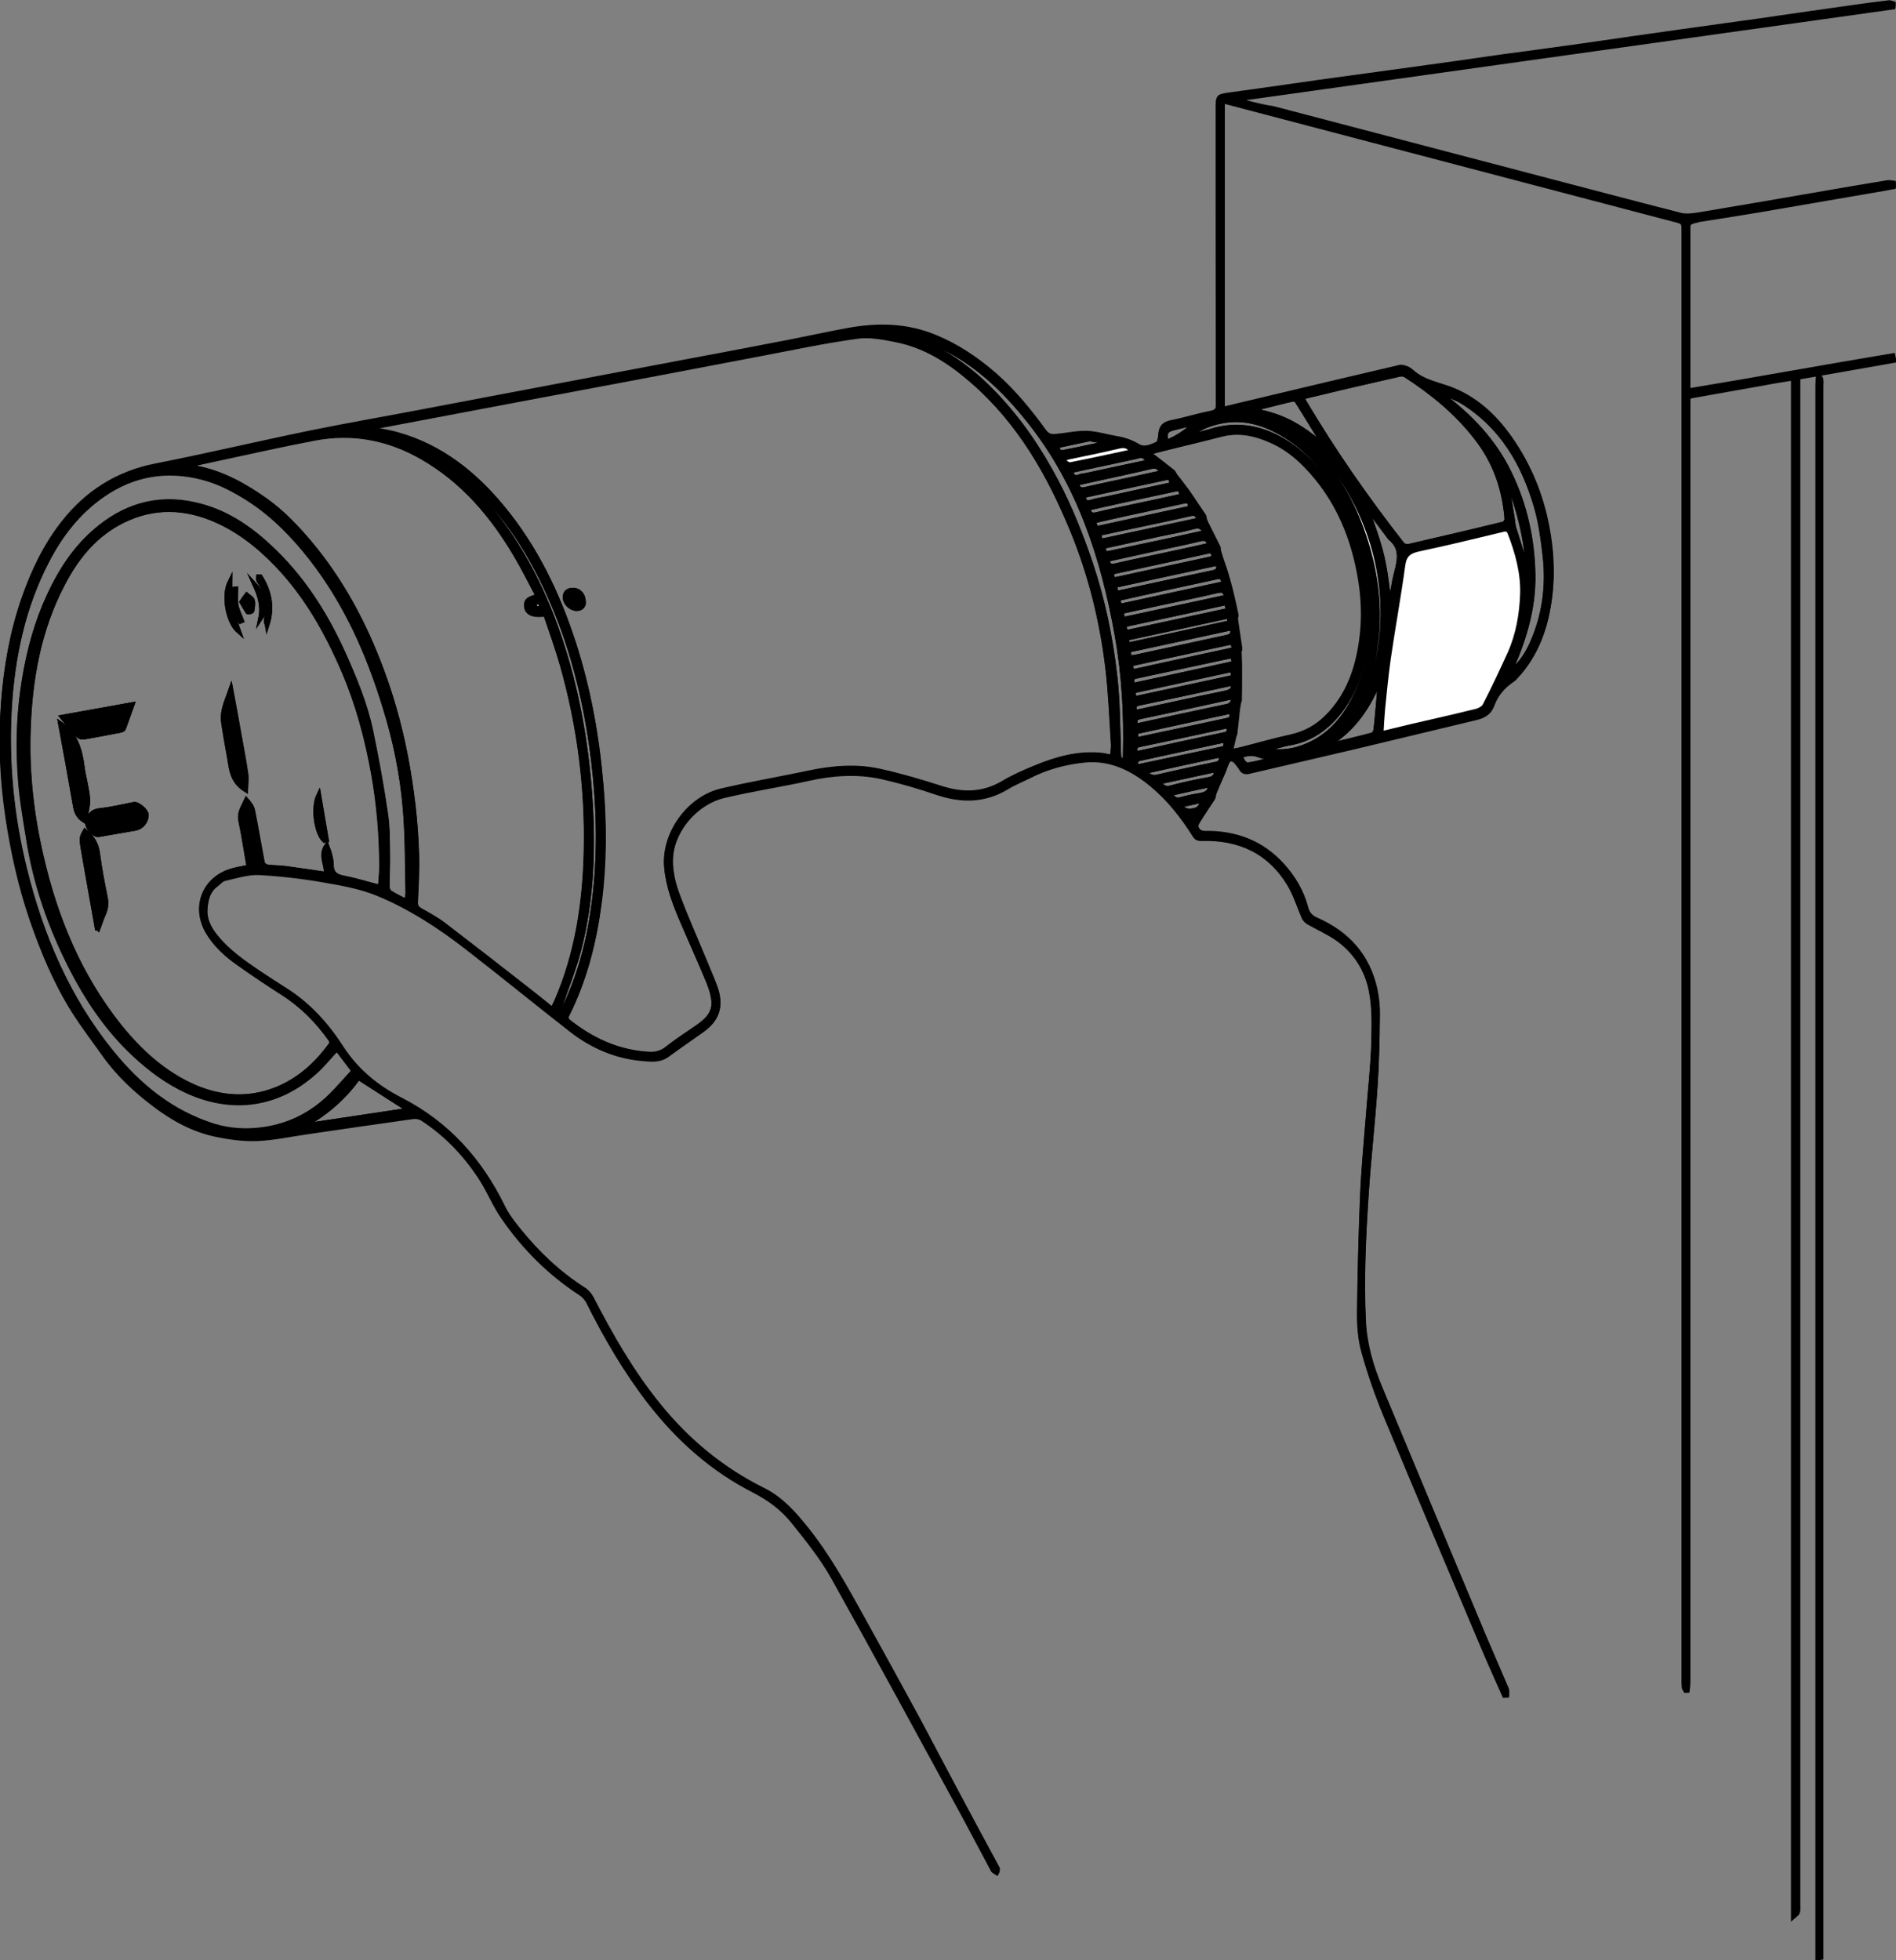 <?xml version="1.0" encoding="utf-8"?>
<!-- Generator: Adobe Illustrator 27.0.0, SVG Export Plug-In . SVG Version: 6.00 Build 0)  -->
<svg version="1.1" id="Laag_1" xmlns="http://www.w3.org/2000/svg" xmlns:xlink="http://www.w3.org/1999/xlink" x="0px" y="0px"
	 viewBox="0 0 802 829" style="enable-background:new 0 0 802 829;" xml:space="preserve">
<rect x="0" y="0" width="802" height="829" fill="#808080" stroke="none"/>
<style type="text/css">
	.st0{fill:none;stroke:#000000;stroke-width:2;stroke-miterlimit:10;}
	.st1{stroke:#000000;stroke-width:2;stroke-miterlimit:10;}
	.st2{fill:#FFFFFF;stroke:#000000;stroke-width:2;stroke-miterlimit:10;}
</style>
<path class="st0" d="M521.7,42c0-0.2,0-0.4,0.1-0.5c93-13,186-26.1,279-39.1c0-0.3,0.1-0.6,0.1-0.8c-0.6-0.2-1.2-0.5-1.8-0.5
	c-4.4,0.5-8.7,1.1-13.1,1.7c-13.7,1.9-27.4,3.9-41.2,5.9c-11.3,1.6-22.5,3.1-33.8,4.7c-13.7,1.9-27.4,3.9-41.2,5.9
	c-11.3,1.6-22.5,3.1-33.8,4.6c-12.5,1.8-25,3.6-37.5,5.3c-13.6,1.9-27.3,3.7-40.9,5.6c-12.5,1.8-25,3.6-37.5,5.3
	c-4.8,0.7-4.8,0.6-4.8,5.2c0,41.8,0,83.7,0.1,125.5c0,2.4-0.7,3.4-3.1,3.9c-5.7,1.1-11.3,2.9-16.9,4c-3,0.6-4.3,2-4.4,5
	c-0.1,1.5-0.5,3.7-1.5,4.1c-2.5,1.1-5.4,2.5-8.1,0.9c-2.9-1.7-5.9-2.8-9.2-3.3c-4.1-0.7-8.2-2-12.4-2.2c-4.3-0.1-8.6,0.9-13,1.3
	c-2,0.2-3.6,0-5.1-2c-6.3-8.7-13.1-17-21.2-24.1c-7.5-6.5-15.7-12-24.9-15.8c-12-5-24.4-5.2-36.9-2.9c-8.2,1.5-16.4,3.3-24.6,4.9
	c-16.4,3.2-32.9,6.3-49.4,9.4c-17.9,3.4-35.9,6.8-53.8,10.2c-18.1,3.4-36.2,6.9-54.3,10.3c-15.2,2.9-30.3,5.5-45.5,8.6
	c-21.8,4.5-43.4,9.6-65.2,13.9c-16.3,3.2-29.2,11.5-39.2,24.3c-7.5,9.6-12.7,20.5-16.7,32.1c-4.9,14.1-7.4,28.7-8.5,43.5
	c-1.2,16.1-0.5,32.2,1.9,48.3c2.2,14.6,5.3,28.9,10.1,42.8c4.6,13.6,10.2,26.9,17.9,39.1c4,6.4,8.6,12.4,13,18.5
	c5.9,8.3,13.4,15.1,21.4,21.2c7.6,5.8,16.1,10.4,25.6,12.4c5.7,1.2,11.7,2,17.5,1.8c6.9-0.3,13.8-1.8,20.7-2.8
	c15-2.2,30-4.4,45.1-6.5c1.3-0.2,3,0.1,4.1,0.8c10.3,6.7,18.6,15.4,25.1,25.7c3.3,5.2,5.7,10.9,9.1,16c8.8,12.8,19.7,23.7,32.8,32.2
	c1.4,0.9,2.6,2.3,3.3,3.8c7.5,14.7,15.7,29,25.8,42.1c12.1,15.6,26.5,28.6,44.2,37.5c6.5,3.3,12.1,7.4,16.5,13
	c6.1,7.6,12.2,15.3,17,23.7c18.9,33.7,37.3,67.7,55.8,101.7c4,7.3,7.8,14.7,11.7,22c0.3,0.5,1.1,0.8,1.6,1.2c0.3-0.8,0.3-1,0.2-1.2
	c-6-11.1-12-22.2-17.9-33.3c-5.3-9.9-10.5-19.9-15.8-29.8c-7.8-14.3-15.6-28.6-23.5-42.8c-7.2-13-14.4-26.1-23.7-37.7
	c-5.2-6.5-10.7-12.7-18.2-16.4c-17.5-8.7-32.1-20.8-44.3-35.9c-11.3-13.9-20.1-29.3-28.3-45.2c-0.7-1.4-2-2.9-3.3-3.7
	c-10.7-6.8-19.7-15.4-27.6-25.2c-2.5-3.1-5-6.3-6.7-9.9c-9.6-19.6-23.4-35-43-45.1c-10.2-5.2-18.8-12.2-25.1-21.9
	c-6.3-9.8-13.9-18.3-23.9-24.6c-3.7-2.3-7.4-4.8-11.1-7.2c-6.6-4.5-13.2-9-18.3-15.4c-2.9-3.5-4.8-7.5-4.4-12.1
	c0.3-3.9,1-7.7,4.5-10.3c1.2-0.9,2.4-2.4,3.8-2.7c4.8-1.1,9.8-2.7,14.6-2.5c9.3,0.4,18.5,1.6,27.7,3.2c7.6,1.3,15.3,2.7,22.4,5.6
	c14,5.7,26.6,14.1,38.5,23.3c14.6,11.3,28.9,23,43.5,34.4c8.6,6.7,18.4,11,29.4,12.1c3.7,0.4,7.6,1.1,11.1-1.5
	c4.9-3.6,9.9-7,14.8-10.5c6.4-4.6,8.1-10,5.5-17.4c-1.4-3.8-3-7.4-4.5-11.1c-4-9.7-8.3-19.2-11.9-29.1c-1.7-4.8-2.8-10.1-2.5-15.1
	c0.8-12.2,10.8-23.7,22.7-26.5c11.8-2.8,23.8-4.6,35.6-7.2c10.3-2.2,20.6-3,30.9-0.8c7.9,1.7,15.8,4,23.5,6.7
	c10.3,3.5,20,3.4,29.5-2.2c3.1-1.8,6.4-3.2,9.6-4.8c7.5-3.7,15.4-5.9,23.6-6.7c10.9-1,19.9,3.5,28.1,10.2
	c7.4,6.1,13.3,13.5,18.3,21.6c0.7,1.1,1.4,1.5,2.8,1.4c15.9-0.5,28.7,5.3,37.1,19.1c2.7,4.4,4.2,9.5,6.3,14.3c0.3,0.8,1,1.5,1.8,1.9
	c4,2.3,8.3,4.2,12.1,6.8c7.8,5.4,12.7,13.3,14.5,22.3c1.4,7.4,1.2,15.2,1,22.9c-0.3,9.4-1.4,18.7-2.1,28.1
	c-0.9,11.8-2.1,23.5-2.6,35.3c-0.7,16.8-1.2,33.6-1.3,50.4c-0.1,5.4,0.4,10.9,1.9,16.1c2.6,9,5.6,17.9,9.2,26.6
	c13.6,32.8,27.5,65.4,41.3,98.1c2.9,6.9,6,13.7,9,20.5c0.3,0,0.6-0.1,0.9-0.1c0-0.6,0.1-1.3-0.1-1.9c-3.3-7.8-6.7-15.5-10-23.3
	c-14.6-34.8-29.1-69.6-43.6-104.4c-3.7-8.9-6.4-18.1-6.9-27.9c-0.9-18.2,0-36.3,1.2-54.4c1-14.9,2.7-29.8,3.7-44.7
	c0.7-10.1,0.9-20.3,1-30.4c0.1-3.7-0.3-7.5-1.1-11.2c-3.1-13.8-11.6-23.3-24.4-29c-2.6-1.1-4.1-2.5-4.8-5.3
	c-1.8-6.8-5.3-12.7-10-17.9c-8.8-9.7-19.9-13.8-32.8-13.6c-2.3,0-3.3-1.3-3.7-2.9c-0.2-1,0.6-2.4,1.3-3.4c1.9-3.1,4-6.1,6-9.2
	c0.2-0.4,0.1-1,0.3-1.5c0.3-0.8,0.6-1.5,0.9-2.3c0.7-1.6,1.4-3.2,2.1-4.9c0.4-0.8,0.8-1.6,1.1-2.5c0.4-1.1,0.8-2.3,1.3-3.4
	c0.3-0.7,0.8-1.6,1.4-1.8c0.6-0.2,1.7,0.1,2.2,0.6c1,0.9,1.9,2.1,2.6,3.3c0.8,1.3,1.7,1.7,3.3,1.3c14.8-3.5,29.7-6.9,44.6-10.4
	c17.2-4.1,34.4-8.3,51.7-12.4c3-0.7,5.3-2,6.5-5.2c1.7-4.5,4.7-8.1,8.7-10.8c0.4-0.3,0.8-0.6,1.1-1c9.3-9.7,13.2-21.7,14.7-34.6
	c1.1-9.5,0.5-19-1.3-28.5c-2.6-13.6-7.7-26-15.6-37.3c-6.7-9.6-15.1-17.3-26.2-21.3c-5.2-1.8-10.7-2.9-15-6.6
	c-0.7-0.6-1.4-1.2-2.2-1.6c-1-0.4-2.2-0.9-3.2-0.7c-20.6,4.8-41.2,9.7-61.7,14.6c-4.4,1-8.8,2.1-13.4,3.2c0-43.9,0-87.3,0-131
	c1,0.2,1.7,0.4,2.5,0.6c19.8,5.2,39.6,10.4,59.4,15.6c43,11.3,86.1,22.6,129.1,33.9c4.3,1.1,4.3,1.1,4.3,5.5c0,204,0,408,0,612
	c0,1.2,0,2.3,0.1,3.5c0,0.4,0.4,0.8,0.7,1.2c0.2,0,0.4-0.1,0.6-0.1c0.1-1.2,0.2-2.4,0.2-3.6c0-179.7,0-359.3,0-539
	c0-0.9,0.1-1.8,0-2.7c-0.1-1.4,0.4-1.9,1.9-2.2c10.1-1.7,20.2-3.6,30.4-5.4c4-0.7,8.1-1.3,12.4-2.1c0,216.8,0,433.3,0,650.6
	c0.9-0.9,1.6-1.2,1.7-1.6c0.2-0.8,0.1-1.7,0.1-2.5c0-214.3,0-428.7,0-643c0-1.2,0-2.5,0-3.8c13.7-2.4,27.1-4.8,40.5-7.1
	c-0.1-0.5-0.2-1-0.3-1.5c-28.9,4.8-57.6,10.1-86.7,14.9c0-1.5,0-2.5,0-3.4c0-21.3,0-42.7,0-64c0-4.4,0-4.4,4.2-5.4
	c0.2-0.1,0.5-0.1,0.7-0.2c8.5-1.4,17-2.7,25.5-4.1c16.3-2.8,32.5-5.6,48.8-8.4c2.6-0.4,5.2-1,7.8-1.4c0-0.3-0.1-0.6-0.1-1
	c-0.8-0.1-1.6-0.3-2.4-0.2c-10.4,1.7-20.8,3.5-31.2,5.3c-16.2,2.8-32.4,5.6-48.6,8.3c-2.6,0.4-5.4,0.8-7.8,0.2
	c-19.6-5-39.2-10.2-58.7-15.3c-37.9-9.9-75.7-19.9-113.6-29.8C532.8,45,527.2,43.5,521.7,42z"/>
<path class="st1" d="M768.9,828c0-78.5,0-157,0-235.5c0-143.1,0-286.1,0-429.2c0-1.3,0.1-2.5,0.2-3.8c0.2,0,0.4,0,0.6-0.1
	c0.2,0.4,0.6,0.7,0.6,1.1c0.1,1,0,2,0,3c0,220.2,0,440.4,0,660.7c0,1.2,0,2.5,0,3.7C769.9,828,769.4,828,768.9,828z"/>
<path class="st1" d="M521.7,42c5.6,1.5,11.2,3,16.8,4.5c37.9,9.9,75.7,19.9,113.6,29.8c19.6,5.1,39.1,10.4,58.7,15.3
	c2.4,0.6,5.3,0.2,7.8-0.2c16.2-2.7,32.4-5.5,48.6-8.3c10.4-1.8,20.8-3.6,31.2-5.3c0.8-0.1,1.6,0.1,2.4,0.2c0,0.3,0.1,0.6,0.1,1
	c-2.6,0.5-5.2,1-7.8,1.4c-16.3,2.8-32.5,5.6-48.8,8.4c-8.5,1.4-17,2.8-25.5,4.1c-0.2,0-0.5,0.1-0.7,0.2c-4.2,1-4.2,1-4.2,5.4
	c0,21.3,0,42.7,0,64c0,1,0,2,0,3.4c29.1-4.8,57.9-10.1,86.7-14.9c0.1,0.5,0.2,1,0.3,1.5c-13.4,2.4-26.9,4.7-40.5,7.1
	c0,1.3,0,2.6,0,3.8c0,214.3,0,428.7,0,643c0,0.8,0.1,1.7-0.1,2.5c-0.1,0.4-0.8,0.8-1.7,1.6c0-217.3,0-433.8,0-650.6
	c-4.3,0.7-8.4,1.3-12.4,2.1c-10.1,1.8-20.2,3.6-30.4,5.4c-1.5,0.3-2,0.8-1.9,2.2c0.1,0.9,0,1.8,0,2.7c0,179.7,0,359.3,0,539
	c0,1.2-0.1,2.4-0.2,3.6c-0.2,0-0.4,0.1-0.6,0.1c-0.2-0.4-0.6-0.8-0.7-1.2c-0.1-1.2-0.1-2.3-0.1-3.5c0-204,0-408,0-612
	c0-4.4,0-4.4-4.3-5.5c-43-11.3-86.1-22.6-129.1-33.9c-19.8-5.2-39.6-10.4-59.4-15.6c-0.8-0.2-1.5-0.4-2.5-0.6c0,43.7,0,87.1,0,131
	c4.6-1.1,9-2.1,13.4-3.2c20.6-4.9,41.1-9.8,61.7-14.6c1-0.2,2.2,0.3,3.2,0.7c0.8,0.3,1.6,1,2.2,1.6c4.4,3.7,9.8,4.8,15,6.6
	c11.2,3.9,19.5,11.6,26.2,21.3c7.9,11.3,13,23.8,15.6,37.3c1.8,9.5,2.4,19,1.3,28.5c-1.5,12.9-5.5,24.9-14.7,34.6
	c-0.3,0.4-0.7,0.7-1.1,1c-4.1,2.7-7.1,6.3-8.7,10.8c-1.2,3.2-3.5,4.4-6.5,5.2c-17.2,4.1-34.4,8.3-51.7,12.4
	c-14.8,3.5-29.7,6.9-44.6,10.4c-1.6,0.4-2.5,0-3.3-1.3c-0.7-1.2-1.6-2.3-2.6-3.3c-0.5-0.5-1.6-0.8-2.2-0.6c-0.6,0.2-1.1,1.1-1.4,1.8
	c-0.5,1.1-0.8,2.3-1.3,3.4c-0.3,0.8-0.7,1.6-1.1,2.5c-0.7,1.6-1.4,3.2-2.1,4.9c-0.3,0.8-0.7,1.5-0.9,2.3c-0.2,0.5,0,1.1-0.3,1.5
	c-2,3.1-4.1,6.1-6,9.2c-0.6,1-1.5,2.4-1.3,3.4c0.4,1.6,1.4,3,3.7,2.9c12.9-0.3,24.1,3.9,32.8,13.6c4.7,5.2,8.2,11.2,10,17.9
	c0.7,2.8,2.2,4.1,4.8,5.3c12.8,5.6,21.3,15.1,24.4,29c0.8,3.6,1.2,7.4,1.1,11.2c-0.1,10.1-0.3,20.3-1,30.4
	c-1,14.9-2.7,29.8-3.7,44.7c-1.2,18.1-2.1,36.3-1.2,54.4c0.5,9.8,3.2,19,6.9,27.9c14.5,34.8,29,69.6,43.6,104.4
	c3.3,7.8,6.7,15.5,10,23.3c0.2,0.5,0.1,1.2,0.1,1.9c-0.3,0-0.6,0.1-0.9,0.1c-3-6.8-6.1-13.6-9-20.5c-13.8-32.7-27.7-65.3-41.3-98.1
	c-3.6-8.7-6.7-17.6-9.2-26.6c-1.5-5.1-1.9-10.7-1.9-16.1c0.2-16.8,0.6-33.6,1.3-50.4c0.5-11.8,1.7-23.6,2.6-35.3
	c0.7-9.4,1.8-18.7,2.1-28.1c0.2-7.6,0.5-15.4-1-22.9c-1.7-9-6.7-16.9-14.5-22.3c-3.8-2.6-8.1-4.5-12.1-6.8c-0.7-0.4-1.4-1.2-1.8-1.9
	c-2.1-4.8-3.6-9.9-6.3-14.3c-8.4-13.8-21.2-19.6-37.1-19.1c-1.4,0-2.1-0.3-2.8-1.4c-5.1-8.1-10.9-15.5-18.3-21.6
	c-8.2-6.7-17.2-11.2-28.1-10.2c-8.2,0.8-16.2,2.9-23.6,6.7c-3.2,1.6-6.5,2.9-9.6,4.8c-9.5,5.7-19.3,5.7-29.5,2.2
	c-7.7-2.6-15.5-4.9-23.5-6.7c-10.3-2.2-20.6-1.5-30.9,0.8c-11.8,2.6-23.8,4.4-35.6,7.2c-11.9,2.8-21.9,14.3-22.7,26.5
	c-0.3,5,0.8,10.4,2.5,15.1c3.5,9.8,7.9,19.4,11.9,29.1c1.5,3.7,3.2,7.3,4.5,11.1c2.7,7.4,0.9,12.8-5.5,17.4
	c-4.9,3.5-9.9,6.9-14.8,10.5c-3.5,2.5-7.4,1.8-11.1,1.5c-11-1.1-20.8-5.4-29.4-12.1c-14.6-11.4-28.9-23.1-43.5-34.4
	c-11.9-9.3-24.6-17.6-38.5-23.3c-7.1-2.9-14.8-4.3-22.4-5.6c-9.1-1.6-18.4-2.7-27.7-3.2c-4.8-0.2-9.8,1.4-14.6,2.5
	c-1.4,0.3-2.5,1.8-3.8,2.7c-3.4,2.6-4.1,6.4-4.5,10.3c-0.4,4.6,1.5,8.6,4.4,12.1c5.1,6.3,11.7,10.9,18.3,15.4
	c3.7,2.5,7.3,4.9,11.1,7.2c10,6.2,17.6,14.8,23.9,24.6c6.3,9.8,14.9,16.7,25.1,21.9c19.6,10,33.4,25.5,43,45.1
	c1.7,3.5,4.2,6.8,6.7,9.9c7.9,9.8,16.9,18.4,27.6,25.2c1.4,0.9,2.6,2.3,3.3,3.7c8.1,15.9,17,31.3,28.3,45.2
	c12.2,15,26.8,27.2,44.3,35.9c7.5,3.7,13,9.9,18.2,16.4c9.4,11.7,16.5,24.7,23.7,37.7c7.9,14.2,15.7,28.5,23.5,42.8
	c5.4,9.9,10.5,19.9,15.8,29.8c5.9,11.1,12,22.2,17.9,33.3c0.1,0.2,0.2,0.5-0.2,1.2c-0.6-0.4-1.4-0.7-1.6-1.2
	c-3.9-7.3-7.8-14.7-11.7-22c-18.5-33.9-36.9-67.9-55.8-101.7c-4.7-8.4-10.9-16.1-17-23.7c-4.4-5.5-10.1-9.7-16.5-13
	c-17.7-9-32.1-21.9-44.2-37.5c-10.1-13.1-18.4-27.3-25.8-42.1c-0.7-1.5-2-2.9-3.3-3.8c-13.1-8.5-24-19.4-32.8-32.2
	c-3.5-5-5.8-10.8-9.1-16c-6.6-10.3-14.8-19-25.1-25.7c-1.1-0.7-2.8-1-4.1-0.8c-15,2.1-30,4.3-45.1,6.5c-6.9,1-13.8,2.5-20.7,2.8
	c-5.8,0.2-11.8-0.6-17.5-1.8c-9.5-2-17.9-6.6-25.6-12.4c-8.1-6.1-15.5-12.9-21.4-21.2c-4.4-6.2-9-12.2-13-18.5
	c-7.7-12.2-13.2-25.5-17.9-39.1c-4.7-13.9-7.9-28.2-10.1-42.8c-2.4-16-3.1-32.1-1.9-48.3c1.1-14.8,3.7-29.4,8.5-43.5
	c4-11.5,9.2-22.5,16.7-32.1c10-12.8,22.9-21.1,39.2-24.3c21.8-4.3,43.4-9.4,65.2-13.9c15.1-3.1,30.3-5.8,45.5-8.6
	c18.1-3.4,36.2-6.9,54.3-10.3c17.9-3.4,35.9-6.8,53.8-10.2c16.5-3.1,32.9-6.2,49.4-9.4c8.2-1.6,16.4-3.4,24.6-4.9
	c12.5-2.3,24.9-2.1,36.9,2.9c9.2,3.8,17.4,9.2,24.9,15.8c8.1,7.1,15,15.4,21.2,24.1c1.4,2,3.1,2.2,5.1,2c4.3-0.5,8.7-1.5,13-1.3
	c4.1,0.1,8.3,1.5,12.4,2.2c3.3,0.5,6.2,1.7,9.2,3.3c2.7,1.5,5.6,0.1,8.1-0.9c0.9-0.4,1.4-2.7,1.5-4.1c0.1-3,1.4-4.4,4.4-5
	c5.7-1.1,11.3-2.8,16.9-4c2.5-0.5,3.2-1.5,3.1-3.9c-0.1-41.8-0.1-83.7-0.1-125.5c0-4.7,0-4.6,4.8-5.2c12.5-1.7,25-3.6,37.5-5.3
	c13.6-1.9,27.3-3.7,40.9-5.6c12.5-1.7,25-3.6,37.5-5.3c11.3-1.6,22.5-3.1,33.8-4.6c13.7-1.9,27.4-3.9,41.2-5.9
	c11.3-1.6,22.5-3.1,33.8-4.7c13.7-1.9,27.4-3.9,41.2-5.9c4.4-0.6,8.7-1.2,13.1-1.7c0.6-0.1,1.2,0.3,1.8,0.5c0,0.3-0.1,0.6-0.1,0.8
	c-93,13-186,26.1-279,39.1C521.7,41.6,521.7,41.8,521.7,42z M470.5,320.2c0.2-2.1,0.5-3.7,0.4-5.4c-0.7-10.9-1.1-21.8-2.4-32.6
	c-2.4-19.5-7-38.5-14.4-56.8c-9.9-24.4-22.7-47-42.9-64.5c-9.3-8.1-19.6-14.9-32-17.3c-5.5-1.1-11.3-2.2-16.8-1.5
	c-13.9,1.9-27.7,4.9-41.6,7.5c-15.2,2.9-30.4,5.8-45.7,8.7c-19.1,3.6-38.3,7.2-57.4,10.8c-17.1,3.2-34.2,6.5-51.3,9.7
	c-3.7,0.7-7.4,1.4-11.6,2.2c4.8,1,9.2,1.6,13.4,2.8c18.1,5.1,32.2,16.3,44,30.5c14.2,17.1,23.6,36.7,30.4,57.7
	c6.3,19.5,9.9,39.6,11.6,60.1c1.4,16.4,1.3,32.8-0.7,49.1c-2.1,16.8-6.2,33-13.9,48.2c-0.3,0.6,0,2,0.5,2.4c10,8,21.1,13.2,34.1,14
	c3,0.2,5.6-0.4,8.1-2.4c4-3.2,8.4-6,12.6-8.9c3.9-2.7,7.4-5.8,7-11c-0.2-2.9-1.2-5.9-2.3-8.6c-3.5-8.4-7.3-16.8-10.9-25.2
	c-3.2-7.4-6.1-15-6.8-23.1c-1.2-13.9,9.4-28.8,23.1-32.1c12.3-2.9,24.7-5,37-7.6c10-2.1,20-3,30-0.8c8.7,1.9,17.4,4.5,25.9,7.2
	c9.2,3,17.9,2.9,26.4-2.1c4.2-2.5,8.7-4.5,13.3-6.4c9.1-3.8,18.5-6.5,28.6-5.4C467.6,319.7,468.9,319.9,470.5,320.2z M160.9,375.3
	c0.2-2.8,0.6-5.7,0.6-8.6c0-13.2-1-26.4-3.4-39.4c-2.7-15-6.5-29.6-12.6-43.6c-7.1-16.5-15.8-32-28.4-45.1c-8-8.3-17-15.3-27.8-19.6
	c-13.5-5.3-26.7-4.8-39.5,2.3c-10.7,5.9-17.8,15.1-23.3,25.7c-10.2,19.4-13.9,40.5-14.5,62.1c-0.6,18,1.4,35.7,5.5,53.2
	c6,26,16,50.2,32.7,71.3c8.9,11.1,19.2,20.6,32.5,26.3c11,4.6,22.2,5.4,33.5,1.1c10-3.8,17.7-10.7,23.9-19.3
	c0.3-0.5,0.3-1.6-0.1-2.1c-5.5-7.8-12-14.4-20.1-19.6c-6.4-4.1-12.7-8.3-18.9-12.7c-5.1-3.6-9.8-7.8-13-13.3
	c-6.2-10.8-1.2-22.8,10.7-25.9c2.2-0.6,4.4-0.9,6.7-1.4c-1.2-6.6-2.1-13.2-3.5-19.7c-0.7-3.4,1.1-5.7,2.4-8.6
	c1.2,1.4,2.3,2.8,2.6,4.4c1.5,7.3,2.7,14.7,4.1,22c0.1,0.7,1.2,1.7,2,1.8c2.5,0.4,5,0.3,7.5,0.6c5.8,0.8,11.6,1.7,17.5,2.5
	c0.6-3.9-2.6-7.7,0.2-12c0.5,1.4,1,2.3,1.2,3.3c0.4,1.5,0.8,3.1,0.8,4.6c-0.1,4,2.1,5.2,5.7,5.8C150.8,372.4,155.7,374,160.9,375.3z
	 M78.7,196.9c0,0.2,0,0.3,0,0.5c1.2,0.1,2.5,0.1,3.7,0.4c11.2,2,20.8,7.4,29.9,13.8c7.3,5.2,13.4,11.7,19.1,18.5
	c12.3,14.8,21.4,31.4,28.4,49.2c5.1,13.1,9,26.5,11.7,40.4c2.6,13.8,4.4,27.7,4.7,41.7c0.2,6.6-0.2,13.3-0.5,19.9
	c-0.1,1.9,0.6,2.8,2.1,3.7c3.4,1.9,6.9,3.8,10,6.2c11.8,9,23.5,18.1,35.1,27.2c3.6,2.8,7.1,5.7,10.8,8.6c0.7-1.4,1.2-2.5,1.7-3.5
	c8.8-20.3,12-41.6,12.5-63.5c0.6-26.8-2.8-53.1-10.1-78.9c-2.1-7.3-4.7-14.5-7.1-21.6c-4.8,0.8-7.6-0.2-8-2.8
	c-0.6-3.4,2.3-3.7,4.9-4.6c-3.1-5.8-5.9-11.6-9.2-17.1c-10-17-22.5-31.8-39.9-41.8c-14.2-8.2-29.5-11.1-45.7-8
	c-13.7,2.6-27.2,5.7-40.9,8.6C87.6,194.9,83.1,195.9,78.7,196.9z M485.7,191.4c0.8,0.7,1,0.9,1.3,1.1c3,2.3,6.1,4.7,9,7
	c0.5,0.4,0.7,1.1,1.1,1.7c0.6,0.8,1.2,1.5,1.8,2.3c1,1.3,2,2.6,2.9,3.8c0.5,0.7,0.9,1.3,1.4,2c2,3,4,5.9,6,8.9
	c0.3,0.5,0.2,1.1,0.4,1.7c0.2,0.6,0.5,1.2,0.8,1.8c1.6,3.3,3.3,6.5,4.9,9.8c0.2,0.4,0,1,0.2,1.5c0.2,0.8,0.5,1.6,0.7,2.4
	c0.6,1.7,1.1,3.4,1.7,5c0.2,0.6,0.4,1.2,0.6,1.9c0.5,1.6,1,3.3,1.4,4.9c0.2,0.9,0.5,1.7,0.7,2.6c0.8,3.4,1.6,6.8,2.3,10.2
	c0.1,0.4-0.2,1-0.2,1.5c0,0.6,0.1,1.3,0.2,1.9c0.5,3.6,1.1,7.2,1.6,10.8c0.1,0.5-0.3,1.1-0.3,1.7c0,0.8,0.1,1.6,0.1,2.4
	c0.1,1.6,0.1,3.2,0.1,4.8c0,0.8,0,1.6,0,2.4c0,3.6,0,7.1-0.1,10.7c0,0.3-0.3,0.6-0.3,0.9c-0.2,1-0.4,2.1-0.5,3.1
	c-0.4,3.4-0.7,6.7-1.1,10.1c0,0.2-0.2,0.4-0.3,0.7c-0.5,2.1-1,4.2-1.6,6.8c1.9-0.3,3.1-0.5,4.3-0.8c7.2-1.8,14.4-3.9,21.7-5.5
	c5.7-1.3,10.6-4,14.7-8c9.2-8.9,13.3-20.5,15-32.9c1.3-9.4,0.9-18.9-0.9-28.3c-2.9-15-8.5-28.8-18.2-40.7c-5.3-6.4-11.3-12-19-15.4
	c-6.9-3.1-14-4.5-21.5-2.6c-6.6,1.7-13.2,3.3-19.8,4.9C493.1,189.5,489.6,190.4,485.7,191.4z M171.9,381.3c0.3-1.4,0.7-2.5,0.6-3.7
	c-0.3-12-0.1-24.1-1.2-36.1c-1.2-14.3-4.1-28.4-8.4-42.1c-6.9-22.7-16.4-44.2-31.1-63.1c-7.5-9.6-15.9-18.3-26.2-25
	c-6.2-4-12.6-7.4-19.8-9.3c-15.3-4-29.6-1.6-42.6,7.5c-10.2,7.1-17.6,16.6-23.3,27.6c-10.2,19.6-14.7,40.8-16,62.7
	c-1.3,22.9,0.9,45.5,6.4,67.8c7,28.4,18.2,54.8,36.8,77.7c11.6,14.3,25.4,25.5,43.2,31.1c7,2.2,14.2,2.5,21.4,1.4
	c10.9-1.7,20.4-6.4,28.2-14.2c3.4-3.4,6.6-7.1,9.8-10.6c-2.7-3.5-4.9-6.5-7.2-9.5c-3.2,3.4-5.9,6.8-9.1,9.7
	c-16.8,15.3-37.4,17.1-57.2,6.8c-8.3-4.3-15.4-10.1-22-16.6c-9.8-9.8-17.4-21.2-23.7-33.4c-9-17.5-15.5-35.9-18.5-55.4
	c-1.3-8.2-2.8-16.4-3.4-24.6c-1-12.7-0.8-25.5,1-38.1c1.7-12.2,4.5-24.2,9.3-35.7c5-11.8,11.3-22.6,21-31.1
	c12.2-10.7,26.3-15.2,42.5-11.5c12.2,2.8,22.3,9.4,31.3,17.7c13.8,12.8,23.7,28.3,31.4,45.2c4.8,10.7,9.3,21.5,11.7,33
	c2.4,11.5,4.5,23,6.2,34.6c0.9,5.8,0.8,11.8,0.9,17.7c0.1,4.5-0.2,9-0.2,13.5c0,0.8,0.5,1.9,1.2,2.4
	C167.1,378.9,169.3,380,171.9,381.3z M584.2,310.3c4.6-1.1,8.7-2.1,12.9-3c9-2.1,18-4.1,26.9-6.3c1.5-0.4,3.5-1.3,4.1-2.5
	c3.7-7.3,7.2-14.7,10.6-22.1c3.6-7.9,5-16.4,5.3-25c0.3-9-2.1-17.5-5.3-25.9c-0.6-1.7-1.6-1.7-3.1-1.4c-11.8,2.8-23.5,5.8-35.3,8.2
	c-4.3,0.9-6.3,2.4-6.9,7c-1.7,13.1-4.1,26.2-6.1,39.3c-1,7.1-1.7,14.2-2.4,21.3C584.6,303.2,584.4,306.5,584.2,310.3z M550.6,168
	c0.6,1,0.9,1.6,1.2,2.2c12.4,20.9,26.3,40.8,41.3,60c0.5,0.6,1.9,1.1,2.7,0.9c13.4-3.1,26.8-6.2,40.2-9.5c0.6-0.2,1.5-1.3,1.4-2
	c-0.1-2.2-0.5-4.4-0.8-6.7c-1.7-10.3-5.7-19.7-12.2-27.9c-8.3-10.7-18.6-19.1-29.9-26.4c-0.6-0.4-1.7-0.5-2.5-0.3
	c-8.4,1.9-16.8,3.9-25.2,5.8C561.5,165.4,556.2,166.6,550.6,168z M475.6,321.6c0.1-0.2,0.3-0.5,0.3-0.7c0.1-0.6,0.1-1.2,0.1-1.7
	c0.5-17-0.5-34-3.5-50.7c-5.8-32.6-15.8-63.6-36.8-90.1c-11.1-14-23.7-26-40.3-33.2c-3.4-1.5-7.1-2.4-10.7-3.5
	c-0.1,0.2-0.1,0.4-0.2,0.6c2.7,1.2,5.5,2.2,8.2,3.5c10.7,5.3,20,12.4,28.2,21.1c10.5,11,18.8,23.4,25.9,36.8
	c5.8,11.1,10.4,22.6,14.4,34.4c5.2,15.6,8.5,31.6,10.4,47.8c1.2,11,1.2,22.1,1.6,33.2C473.3,320.9,473.7,321.8,475.6,321.6z
	 M610.3,166c-0.2,0.3-0.4,0.6-0.6,0.9c12.1,9,22.3,19.6,28.9,33.4c6.5,13.5,9.6,27.7,9.9,42.6c0.3,15.1-4.3,28.9-10.4,42.4
	c4.2-3.4,7.3-7.5,9.5-12.1c5.7-12.1,7.5-24.9,6-38.2c-0.8-6.9-1.7-13.9-3.6-20.5c-5.3-18.4-14.5-34.3-31.3-44.7
	C616,168.3,613.1,167.3,610.3,166z M178.5,190.4c11.8,6.9,21.7,15.7,30.1,26.3c14.5,18.3,24.1,39.1,30.7,61.4
	c6.2,21.2,9.5,42.8,10.6,64.8c1,19.5,0,38.8-4.8,57.7c-2.2,8.8-5.7,17.3-8.6,26c-0.2,0.7-0.2,1.6-0.2,2.4c0.3,0,0.6,0.1,0.9,0.1
	c0.5-0.9,0.9-1.7,1.4-2.6c8.5-17.5,12.3-36.3,13.8-55.5c1.5-18.9,0.4-37.7-2.3-56.5c-2.9-20.1-7.8-39.6-15.7-58.3
	c-8.9-21-20.6-40.1-38.3-54.9C190.8,196.9,185,193.1,178.5,190.4z M535,317c5.6,1.8,11.8,0.5,14.4-0.3c9.5-2.9,16.5-9.1,21.5-17.6
	c6.9-11.7,9.6-24.5,9.6-38c-0.1-17.7-4.2-34.3-12.7-49.8c-5.8-10.8-13.2-20.3-23.8-26.9c-9-5.6-18.4-8.5-29-5.9
	c-4.4,1.1-8.5,2.7-11.9,6c3.1-0.5,6.2-1.2,9.2-2.1c10-3.1,19.5-1.8,28.5,3c8.9,4.7,15.7,11.9,21.5,20c8.3,11.6,12.8,24.7,15.3,38.5
	c1.7,9.6,1.8,19.3,0.2,29c-1.7,10.2-4.8,19.9-11.2,28.1c-5.3,6.7-11.9,11.6-20.6,13.2C542.3,314.8,538.7,316,535,317z M129.5,475.4
	c0.1,0.2,0.2,0.4,0.3,0.6c14.3-2.1,28.6-4.3,43.3-6.5c-7.3-4.7-14.3-9.2-21.5-13.8C145.9,463.6,138.5,470.4,129.5,475.4z M572,302.4
	c2.9-2.3,7.7-11.3,9.2-16.3c3.7-12.3,4.6-24.9,3.2-37.6c-1.6-14.9-6.3-28.7-13.9-41.6c-6.6-11.1-15.1-20.2-26.6-26.3
	c-0.9-0.5-1.9-0.8-3.4-1.4c0.5,0.8,0.6,1,0.7,1.1c7.1,3.5,12.8,8.7,18.1,14.6c8.4,9.4,14,20.4,17.9,32.2c4.5,13.7,6.7,27.8,5.2,42.4
	c-0.9,8.4-2.7,16.5-6.1,24.2C575.1,296.4,573.7,299.1,572,302.4z M561,189.6c-4.1-6.8-8.3-13.6-12.5-20.3c-0.3-0.4-1.3-0.6-1.8-0.5
	c-3.3,0.7-6.6,1.6-9.9,2.4c-2.8,0.7-5.7,1.4-8.5,2.1C541.2,175.4,549,179.1,561,189.6z M587.9,257.6c0.9-5,1.5-10.5,2.9-15.9
	c1.4-5.3,2.2-10.2-2.8-14.2c-0.1-0.1-0.2-0.3-0.3-0.4c-3.3-4.4-6.6-8.8-10.2-13.6c2.5,7.7,5.4,14.7,7,21.9
	C586.3,242.8,586.9,250.4,587.9,257.6z M561.1,315.3c0.1,0.1,0.3,0.2,0.4,0.2c6.4-1.5,12.7-3,19.1-4.7c0.6-0.2,1.3-1.4,1.4-2.2
	c0.6-5.4,1-10.7,1.5-16.1c0.2-2.1,0.3-4.1,0.5-6.2C579.2,298.4,572.5,308.7,561.1,315.3z M473.5,256.2c0.8-0.1,1.4,0,2-0.2
	c13.4-2.9,26.7-5.8,40.1-8.7c1-0.2,2.3-0.4,1.8-2c-0.4-1.5-1.4-1.6-2.7-1.3c-7.7,1.7-15.4,3.3-23.1,5c-6.2,1.4-12.4,2.7-18.8,4.2
	C473.1,254.2,473.3,255.1,473.5,256.2z M519,252.5c-0.7-2.2-1.5-3.3-4-2.7c-8.1,1.9-16.3,3.6-24.5,5.3c-5.4,1.2-10.8,2.3-16.4,3.6
	c0.3,1.2,0.6,2.2,0.8,3.3C489.9,258.8,504.4,255.6,519,252.5z M477.7,278.2c1.1-0.1,1.9-0.2,2.6-0.3c12.9-2.8,25.9-5.6,38.8-8.4
	c2.1-0.5,2.6-1.6,2.1-4c-14.7,3.2-29.2,6.3-44,9.5C477.4,276.3,477.5,277.2,477.7,278.2z M518.7,254.9c-13.7,3-27.2,5.9-40.7,8.8
	c-3,0.7-3,0.7-1.6,3.8c14.4-3.1,28.9-6.2,43.4-9.4C519.3,256.9,519,256,518.7,254.9z M515.1,238.2c-14.5,3.1-29,6.2-43.4,9.4
	c0.1,3.3,0.3,3.4,3.1,2.8c12.7-2.8,25.4-5.5,38.2-8.2C515.1,241.7,516.1,240.9,515.1,238.2z M479,284.1c13.6-3,27.2-5.9,40.7-8.9
	c2.8-0.6,3-1,1.3-3.6c-0.3,0-0.6,0.1-0.9,0.1c-13.1,2.8-26.2,5.7-39.3,8.5C477.9,280.9,477.8,281.1,479,284.1z M470.2,242
	c0.2,3.4,0.3,3.4,3.1,2.8c12.6-2.7,25.2-5.5,37.9-8.2c2.7-0.6,2.9-0.9,1.4-3.8C498.5,235.9,484.3,239,470.2,242z M521.3,277.3
	c-13.8,3-27.2,5.8-40.7,8.7c-1.3,0.3-2.1,0.8-1.8,2.4c0.3,1.8,1.5,1.3,2.5,1c9.1-1.9,18.1-3.9,27.2-5.9c4.5-1,9-2,13.7-3
	C521.9,279.3,521.6,278.4,521.3,277.3z M511.6,230.6c-0.4-2.7-1.7-3.2-4-2.6c-7.4,1.8-14.9,3.2-22.3,4.9c-5.6,1.2-11.3,2.5-16.9,3.7
	c0.2,2.6,1.1,3.3,3.6,2.7c9.5-2.2,19.1-4.1,28.6-6.2C504.3,232.3,508,231.4,511.6,230.6z M521.4,283.3c-0.7,0.1-1.2,0-1.6,0.1
	c-12.8,2.8-25.6,5.5-38.3,8.3c-2.5,0.6-2.7,1-1.4,3.7c13.8-3,27.7-6,41.7-9C521.7,285.3,521.6,284.4,521.4,283.3z M509.9,225.2
	c-1.2-2.4-2.6-3.1-5-2.4c-4.7,1.3-9.5,2.1-14.3,3.1c-8,1.7-16,3.5-23.9,5.2c0.3,3.2,0.5,3.4,3.5,2.7c7.4-1.6,14.7-3.2,22.1-4.7
	C498.1,227.8,503.9,226.5,509.9,225.2z M521.7,289c-0.4,0-0.7,0-1,0.1c-12.9,2.8-25.9,5.6-38.8,8.3c-2.3,0.5-2.5,1.7-1.8,3.7
	c0.8-0.1,1.6-0.2,2.4-0.3c11.8-2.6,23.6-5.2,35.4-7.6C520.3,292.7,522.1,292.1,521.7,289z M521.9,295c-0.7,0-1.3-0.1-1.8,0
	c-12.5,2.7-25,5.5-37.6,8.1c-2.7,0.6-2.8,1.7-1.8,3.9c12.7-2.7,25.4-5.5,38.1-8.2C521,298.4,521.6,297.1,521.9,295z M465.6,228.9
	c14-3,27.7-6,41.6-9c-0.6-2.1-1.4-3.2-3.6-2.7c-8.3,1.9-16.7,3.6-25,5.4c-4.6,1-9.2,2-14,3C465,226.8,465.2,227.7,465.6,228.9z
	 M520.8,300.8c-13.6,2.9-27,5.8-40.3,8.7c0,1.2,0,2.2,0,3.2c0.4,0,0.6,0,0.9,0c12.6-2.7,25.3-5.4,37.9-8.1
	C521,304.1,521.5,302.8,520.8,300.8z M503.6,214.9c-0.3-3-0.7-3.4-3.3-2.8c-8.3,1.8-16.6,3.6-25,5.4c-4.3,0.9-8.5,1.9-12.7,2.9
	c0.7,3.3,0.7,3.3,3.5,2.7c2.9-0.6,5.8-1.3,8.7-1.9C484.4,219,494,217,503.6,214.9z M480.3,318.5c0.6,0,1.2,0.1,1.7,0
	c11.9-2.6,23.7-5.3,35.6-7.7c2.6-0.5,2.6-1.7,1.9-3.7c-0.5,0.1-1,0.1-1.5,0.2c-12,2.6-24.1,5.2-36.1,7.7
	C479.8,315.4,479.8,316.7,480.3,318.5z M499.9,209.8c-0.3-3.3-0.5-3.4-3.3-2.8c-7.4,1.6-14.9,3.2-22.3,4.8c-4.7,1-9.3,2.1-13.9,3.1
	c0.2,2.7,1.3,3.3,3.7,2.7c4.6-1.2,9.4-2.1,14.1-3.1C485.4,213,492.6,211.4,499.9,209.8z M518.2,313c-12.4,2.7-24.7,5.2-36.9,8
	c-0.6,0.1-0.9,1.6-1.4,2.4c0.7,0.2,1.5,0.8,2.2,0.7c11.5-2.4,23-4.9,34.5-7.3C518.9,316.4,518.7,315.1,518.2,313z M477,272.8
	c14.5-3.1,28.7-6.2,43-9.3c0.1-1.1,0.1-2,0.2-3c-14.8,3.2-29.2,6.3-43.8,9.5C476.6,271,476.8,271.7,477,272.8z M495.9,204.9
	c-0.8-3.2-0.9-3.2-3.6-2.6c-4.2,0.9-8.4,1.8-12.6,2.7c-7.2,1.5-14.4,3.1-21.6,4.7c0.4,2.3,1,3.5,3.6,2.7c2.5-0.8,5.2-1.1,7.8-1.7
	C478.2,208.7,487,206.8,495.9,204.9z M491.5,199.9c-1-2.4-2.4-3.1-4.9-2.5c-7.9,1.9-15.8,3.5-23.8,5.3c-2.4,0.5-4.9,1.1-7.2,1.6
	c0.2,3.2,1.8,3.1,3.8,2.6c2.8-0.7,5.7-1.2,8.5-1.9C475.8,203.4,483.7,201.6,491.5,199.9z M486.2,195.3c-2.7-3-2.7-3-5.9-2.2
	c-2,0.5-4,0.9-6,1.3c-7.1,1.5-14.2,3.1-21.4,4.6c0.5,2.2,1.2,3.7,3.7,2.6c0.9-0.4,1.9-0.4,2.9-0.6
	C468.3,199.1,477.1,197.2,486.2,195.3z M516.3,319.3c-10.7,2.3-21.3,4.6-32.4,7c1.9,1.7,3.2,2.9,5.5,2.3c8.2-1.9,16.5-3.7,24.7-5.4
	C516.5,322.8,516.9,321.7,516.3,319.3z M479,191c-1.7-2.4-3.5-2.8-6-2.2c-7.1,1.7-14.2,3.1-21.3,4.6c-0.6,0.1-1.2,0.5-1.8,0.8
	c0,0.3-0.1,0.6-0.1,0.9c1,0.5,2.2,1.6,3,1.4C461.5,194.8,470.2,192.9,479,191z M514.5,325.5c-8.2,1.8-16.2,3.5-24.5,5.3
	c1.6,2,2.8,3,5.2,2.4c5.3-1.4,10.6-2.5,16-3.5C513.6,329.3,514.6,328.2,514.5,325.5z M645.9,240.6c1.3-7.7-4.9-32.5-8.8-37.2
	c0.8,5,1.7,10.1,2.5,15.2c0.3,1.6,0.3,3.3,0.8,4.9C642.2,229.3,644.1,235.2,645.9,240.6z M469.3,187.1c-2.7-0.5-5-0.9-7.2-1.3
	c-0.4-0.1-0.8-0.3-1.2-0.2c-4.7,1-9.3,2-14,3c1.2,3.1,1.2,3.1,4,2.5c3.6-0.7,7.2-1.4,10.7-2.2C464.1,188.4,466.6,187.8,469.3,187.1z
	 M511.9,331.9c-5.6,1.2-11.1,2.4-16.8,3.7c1,2.2,2.2,3.2,4.5,2.5c2.6-0.7,5.3-1.3,8-1.7C510.1,335.9,512,335.1,511.9,331.9z
	 M493.1,187c3.4-0.7,10.7-5.5,12.3-8.2c-2.9,0.7-5.7,1.4-8.4,2.1C493.1,181.8,492.6,182.5,493.1,187z M524.5,319.8
	c0.9,1.6,1.5,4,3.7,3.7c3.6-0.5,7.1-1.7,10.7-2.5c-2-0.8-4.1-0.8-6-1.5C530.1,318.3,527.4,318.5,524.5,319.8z M499.4,340.5
	c-0.1,0.4-0.2,0.7-0.3,1.1c1.3,0.5,2.5,1.4,3.8,1.4c2.8,0,5.4-0.7,5.6-4.5C505.5,339.1,502.5,339.8,499.4,340.5z M227.8,253.7
	c-1,1.2-1.7,1.9-2.4,2.7c1.1,0.5,2.3,1,3.4,1.5c0.2-0.2,0.3-0.4,0.5-0.7C228.8,256.3,228.4,255.4,227.8,253.7z"/>
<path class="st0" d="M470.5,320.2c-1.6-0.2-2.9-0.5-4.2-0.6c-10.1-1.1-19.5,1.6-28.6,5.4c-4.5,1.9-9,3.9-13.3,6.4
	c-8.6,5-17.2,5-26.4,2.1c-8.5-2.8-17.1-5.3-25.9-7.2c-10-2.2-20-1.3-30,0.8c-12.3,2.6-24.8,4.7-37,7.6
	c-13.7,3.3-24.3,18.2-23.1,32.1c0.7,8.1,3.6,15.7,6.8,23.1c3.6,8.4,7.4,16.7,10.9,25.2c1.1,2.7,2.1,5.7,2.3,8.6
	c0.3,5.2-3.2,8.3-7,11c-4.2,2.9-8.6,5.7-12.6,8.9c-2.5,2-5.1,2.6-8.1,2.4c-12.9-0.8-24.1-6.1-34.1-14c-0.5-0.4-0.8-1.8-0.5-2.4
	c7.7-15.2,11.7-31.4,13.9-48.2c2.1-16.3,2.1-32.7,0.7-49.1c-1.7-20.5-5.3-40.5-11.6-60.1c-6.8-21-16.2-40.6-30.4-57.7
	c-11.8-14.2-25.9-25.4-44-30.5c-4.2-1.2-8.6-1.8-13.4-2.8c4.1-0.8,7.8-1.5,11.6-2.2c17.1-3.2,34.2-6.5,51.3-9.7
	c19.1-3.6,38.3-7.2,57.4-10.8c15.2-2.9,30.4-5.8,45.7-8.7c13.8-2.6,27.6-5.6,41.6-7.5c5.4-0.8,11.3,0.4,16.8,1.5
	c12.4,2.5,22.7,9.2,32,17.3c20.2,17.5,33,40.1,42.9,64.5c7.4,18.3,12.1,37.3,14.4,56.8c1.3,10.8,1.7,21.7,2.4,32.6
	C471,316.5,470.7,318.1,470.5,320.2z M246.8,255.1c0.1-3.4-1.8-5.4-4.3-5.5c-2.2-0.1-3.5,1-3.5,3c0,2.4,2.4,4.7,4.8,4.8
	C246.1,257.4,246.7,256,246.8,255.1z"/>
<path class="st0" d="M160.9,375.3c-5.2-1.3-10.1-2.9-15.1-3.8c-3.6-0.6-5.7-1.8-5.7-5.8c0-1.5-0.4-3.1-0.8-4.6
	c-0.2-1-0.7-1.9-1.2-3.3c-2.9,4.3,0.4,8.1-0.2,12c-5.9-0.9-11.7-1.8-17.5-2.5c-2.5-0.3-5-0.3-7.5-0.6c-0.8-0.1-1.9-1.1-2-1.8
	c-1.4-7.3-2.6-14.7-4.1-22c-0.3-1.6-1.4-3-2.6-4.4c-1.3,2.9-3.1,5.2-2.4,8.6c1.4,6.5,2.3,13,3.5,19.7c-2.4,0.5-4.6,0.8-6.7,1.4
	c-11.9,3.1-17,15.1-10.7,25.9c3.2,5.5,7.9,9.7,13,13.3c6.2,4.4,12.5,8.6,18.9,12.7c8.1,5.2,14.6,11.8,20.1,19.6
	c0.4,0.5,0.4,1.7,0.1,2.1c-6.2,8.6-13.9,15.5-23.9,19.3c-11.2,4.2-22.5,3.5-33.5-1.1c-13.3-5.6-23.6-15.1-32.5-26.3
	c-16.7-21.1-26.7-45.3-32.7-71.3c-4-17.5-6.1-35.3-5.5-53.2c0.7-21.7,4.4-42.7,14.5-62.1c5.5-10.6,12.7-19.7,23.3-25.7
	c12.8-7.1,26-7.6,39.5-2.3c10.8,4.3,19.8,11.3,27.8,19.6c12.6,13.1,21.3,28.6,28.4,45.1c6,14,9.9,28.6,12.6,43.6
	c2.3,13,3.4,26.2,3.4,39.4C161.4,369.6,161,372.5,160.9,375.3z M26.4,303.3c2.3,2.8,4.4,5.3,6.5,7.6c0.5,0.6,1.6,1,2.3,0.9
	c5.2-0.9,10.4-1.9,15.6-2.9c0.5-0.1,1.2-0.4,1.4-0.7c1.2-3.3,2.4-6.6,3.7-10.2C45.9,299.8,36.4,301.5,26.4,303.3z M61.9,344.7
	c0-1.7-3.5-4.8-5.2-4.5c-4.8,0.9-9.6,2.1-14.4,2.6c-3.4,0.3-4.5,2.1-5.2,4.8c-0.5,1.9,2.5,5.7,4.6,5.4c5.2-0.9,10.4-1.8,15.6-2.7
	C59.9,349.8,61.8,347.4,61.9,344.7z M35.8,347.1c0.5-3.4,1.5-6.4,1.3-9.3c-0.3-4.4-1.7-8.8-2.3-13.2c-0.9-7.3-2.8-14-9.2-18.4
	c2.1,11.4,4.2,22.8,6.2,34.3C32.2,342.8,32.7,345.1,35.8,347.1z M103.9,334c0.1-2.6,0.4-4.8,0.1-6.9c-0.7-5.2-1.8-10.4-2.7-15.7
	c-1.1-6.4-2.3-12.7-3.6-19.7c-1.1,3-2.1,5.4-2.7,7.8c-0.5,1.8-0.7,3.9-0.4,5.8c0.7,5.2,1.7,10.3,2.6,15.4
	C97.9,325.6,98.3,330.6,103.9,334z M41.1,392.5c0.1,0,0.3,0,0.4,0.1c0.8-2.1,1.4-4.2,2.3-6.1c1.2-2.5,1.2-5,0.6-7.7
	c-1.2-5.9-2.4-11.9-3.1-17.8c-0.5-4-2.4-6.9-5.3-9.4c-1.6,2.8-1.6,2.8-0.5,9.3C37.3,371.4,39.3,381.9,41.1,392.5z M137.2,355.4
	c0.3-0.1,0.6-0.2,0.9-0.2c-1.1-6.1-2.1-12.3-3.2-18.8C132.3,341.5,133.8,352.2,137.2,355.4z M110.1,244c-0.2,0-0.5,0-0.7,0
	c0,0.5-0.2,1.1,0,1.4c3.7,5.2,4.3,10.9,3.2,17c-0.1,0.5,0.2,1.2,0.4,1.8C115.3,256.9,114,250.2,110.1,244z M97.3,246.1
	c-2.9,5.9-0.8,17,3.7,20.9c-1.3-3.7-3-6.9-3.5-10.3C96.8,253.2,97.3,249.6,97.3,246.1z M102.3,254.6c0.9,1.6,1.7,2.9,2.6,4.2
	c0.1,0.2,1.6-0.2,1.7-0.4c0.2-1.5,0.6-3.1,0.2-4.4c-0.2-0.9-1.6-1.5-2.4-2.3C103.7,252.5,103.1,253.4,102.3,254.6z M101.6,262.8
	c0.2-0.1,0.5-0.1,0.7-0.2c-0.8-2.2-2-4.4-2.4-6.7c-0.4-2.2-0.1-4.6-0.1-6.9c-0.2,0-0.5,0.1-0.7,0.1
	C97.8,254.1,98.7,258.7,101.6,262.8z M108,247.6c2,4.4,3.3,8.8,2.3,13.7C112.4,258.2,111.2,251.1,108,247.6z"/>
<path class="st0" d="M78.7,196.9c4.4-1,8.8-2,13.3-2.9c13.6-2.9,27.2-6,40.9-8.6c16.2-3.1,31.4-0.2,45.7,8
	c17.4,10,29.9,24.7,39.9,41.8c3.2,5.5,6.1,11.3,9.2,17.1c-2.6,0.9-5.5,1.2-4.9,4.6c0.4,2.6,3.3,3.6,8,2.8c2.4,7.1,5,14.3,7.1,21.6
	c7.3,25.8,10.7,52.1,10.1,78.9c-0.5,21.8-3.7,43.2-12.5,63.5c-0.5,1.1-1,2.1-1.7,3.5c-3.7-3-7.2-5.9-10.8-8.6
	c-11.7-9.1-23.4-18.2-35.1-27.2c-3.1-2.4-6.6-4.2-10-6.2c-1.6-0.9-2.2-1.8-2.1-3.7c0.3-6.6,0.7-13.3,0.5-19.9
	c-0.4-14-2.1-27.9-4.7-41.7c-2.7-13.9-6.5-27.3-11.7-40.4c-7-17.8-16.1-34.4-28.4-49.2c-5.7-6.8-11.8-13.3-19.1-18.5
	c-9.1-6.5-18.7-11.8-29.9-13.8c-1.2-0.2-2.5-0.2-3.7-0.4C78.7,197.2,78.7,197.1,78.7,196.9z"/>
<path class="st0" d="M485.7,191.4c4-1,7.4-1.9,10.8-2.7c6.6-1.6,13.2-3.2,19.8-4.9c7.5-2,14.6-0.5,21.5,2.6c7.7,3.4,13.7,9,19,15.4
	c9.8,11.9,15.4,25.7,18.2,40.7c1.8,9.4,2.2,18.9,0.9,28.3c-1.7,12.4-5.8,24-15,32.9c-4,3.9-8.9,6.7-14.7,8
	c-7.3,1.6-14.5,3.6-21.7,5.5c-1.2,0.3-2.4,0.4-4.3,0.8c0.6-2.5,1.1-4.7,1.6-6.8c0.1-0.2,0.3-0.5,0.3-0.7c0.4-3.4,0.7-6.7,1.1-10.1
	c0.1-1.1,0.3-2.1,0.5-3.1c0.1-0.3,0.3-0.6,0.3-0.9c0.1-3.6,0.1-7.1,0.1-10.7c0-0.8,0-1.6,0-2.4c0-1.6-0.1-3.2-0.1-4.8
	c0-0.8-0.1-1.6-0.1-2.4c0-0.6,0.4-1.2,0.3-1.7c-0.5-3.6-1.1-7.2-1.6-10.8c-0.1-0.6-0.2-1.3-0.2-1.9c0-0.5,0.3-1,0.2-1.5
	c-0.7-3.4-1.5-6.8-2.3-10.2c-0.2-0.9-0.4-1.7-0.7-2.6c-0.5-1.6-0.9-3.3-1.4-4.9c-0.2-0.6-0.4-1.2-0.6-1.9c-0.6-1.7-1.1-3.4-1.7-5
	c-0.3-0.8-0.5-1.6-0.7-2.4c-0.1-0.5,0-1.1-0.2-1.5c-1.6-3.3-3.2-6.5-4.9-9.8c-0.3-0.6-0.6-1.2-0.8-1.8c-0.2-0.6-0.1-1.2-0.4-1.7
	c-2-3-4-5.9-6-8.9c-0.5-0.7-0.9-1.4-1.4-2c-1-1.3-1.9-2.6-2.9-3.8c-0.6-0.8-1.3-1.5-1.8-2.3c-0.4-0.5-0.6-1.3-1.1-1.7
	c-3-2.4-6-4.7-9-7C486.7,192.3,486.5,192.1,485.7,191.4z"/>
<path class="st0" d="M171.9,381.3c-2.5-1.4-4.8-2.4-6.9-3.8c-0.6-0.4-1.2-1.6-1.2-2.4c0-4.5,0.3-9,0.2-13.5
	c-0.1-5.9,0-11.9-0.9-17.7c-1.7-11.6-3.8-23.1-6.2-34.6c-2.4-11.5-6.9-22.3-11.7-33c-7.7-17-17.6-32.5-31.4-45.2
	c-9-8.4-19.1-15-31.3-17.7c-16.2-3.7-30.3,0.8-42.5,11.5c-9.7,8.5-16,19.3-21,31.1c-4.8,11.5-7.6,23.5-9.3,35.7
	c-1.8,12.6-1.9,25.4-1,38.1c0.6,8.2,2.1,16.4,3.4,24.6c3,19.5,9.5,37.9,18.5,55.4c6.3,12.2,13.9,23.6,23.7,33.4
	c6.5,6.6,13.7,12.3,22,16.6c19.9,10.3,40.5,8.4,57.2-6.8c3.2-2.9,5.9-6.3,9.1-9.7c2.2,2.9,4.5,5.9,7.2,9.5
	c-3.2,3.5-6.3,7.2-9.8,10.6c-7.9,7.8-17.3,12.6-28.2,14.2c-7.2,1.1-14.4,0.7-21.4-1.4c-17.8-5.6-31.6-16.8-43.2-31.1
	c-18.6-22.9-29.8-49.3-36.8-77.7c-5.5-22.3-7.7-44.9-6.4-67.8c1.3-21.8,5.7-43,16-62.7c5.7-10.9,13.1-20.4,23.3-27.6
	c13-9.1,27.3-11.5,42.6-7.5c7.2,1.9,13.6,5.3,19.8,9.3c10.3,6.7,18.7,15.3,26.2,25c14.7,18.9,24.2,40.4,31.1,63.1
	c4.2,13.8,7.1,27.8,8.4,42.1c1,12,0.9,24.1,1.2,36.1C172.5,378.8,172.1,379.9,171.9,381.3z"/>
<path class="st2" d="M584.2,310.3c0.2-3.7,0.4-7.1,0.7-10.5c0.7-7.1,1.4-14.2,2.4-21.3c1.9-13.1,4.3-26.1,6.1-39.3
	c0.6-4.6,2.6-6.1,6.9-7c11.8-2.5,23.6-5.4,35.3-8.2c1.5-0.4,2.4-0.3,3.1,1.4c3.2,8.3,5.6,16.9,5.3,25.9c-0.3,8.6-1.8,17.1-5.3,25
	c-3.4,7.5-6.9,14.9-10.6,22.1c-0.6,1.2-2.6,2.2-4.1,2.5c-8.9,2.2-17.9,4.2-26.9,6.3C592.9,308.2,588.8,309.2,584.2,310.3z"/>
<path class="st0" d="M550.6,168c5.6-1.3,10.9-2.6,16.2-3.9c8.4-2,16.8-3.9,25.2-5.8c0.8-0.2,1.8-0.1,2.5,0.3
	c11.3,7.3,21.6,15.7,29.9,26.4c6.5,8.3,10.5,17.6,12.2,27.9c0.4,2.2,0.8,4.4,0.8,6.7c0,0.7-0.8,1.8-1.4,2
	c-13.4,3.3-26.8,6.4-40.2,9.5c-0.8,0.2-2.2-0.2-2.7-0.9c-15-19.1-28.9-39.1-41.3-60C551.4,169.6,551.1,169,550.6,168z"/>
<path class="st0" d="M475.6,321.6c-1.9,0.2-2.3-0.7-2.4-2.5c-0.4-11.1-0.3-22.2-1.6-33.2c-1.8-16.2-5.1-32.2-10.4-47.8
	c-4-11.8-8.6-23.4-14.4-34.4c-7-13.4-15.4-25.8-25.9-36.8c-8.2-8.7-17.5-15.8-28.2-21.1c-2.7-1.3-5.5-2.3-8.2-3.5
	c0.1-0.2,0.1-0.4,0.2-0.6c3.6,1.2,7.3,2,10.7,3.5c16.6,7.2,29.2,19.2,40.3,33.2c20.9,26.5,30.9,57.4,36.8,90.1
	c3,16.8,3.9,33.7,3.5,50.7c0,0.6,0,1.2-0.1,1.7C475.9,321.2,475.7,321.4,475.6,321.6z"/>
<path class="st0" d="M610.3,166c2.8,1.3,5.7,2.3,8.3,3.9c16.8,10.4,26,26.3,31.3,44.7c1.9,6.6,2.8,13.6,3.6,20.5
	c1.5,13.2-0.3,26-6,38.2c-2.2,4.7-5.3,8.7-9.5,12.1c6.2-13.5,10.7-27.4,10.4-42.4c-0.3-14.9-3.4-29.1-9.9-42.6
	c-6.6-13.7-16.8-24.3-28.9-33.4C609.8,166.6,610,166.3,610.3,166z"/>
<path class="st0" d="M178.5,190.4c6.5,2.7,12.3,6.5,17.6,11c17.7,14.8,29.5,33.9,38.3,54.9c7.9,18.7,12.7,38.2,15.7,58.3
	c2.7,18.8,3.7,37.6,2.3,56.5c-1.5,19.3-5.3,38-13.8,55.5c-0.4,0.9-0.9,1.7-1.4,2.6c-0.3,0-0.6-0.1-0.9-0.1c0.1-0.8,0-1.6,0.2-2.4
	c2.9-8.7,6.4-17.1,8.6-26c4.7-18.9,5.7-38.3,4.8-57.7c-1.1-22-4.4-43.7-10.6-64.8c-6.6-22.3-16.2-43.1-30.7-61.4
	C200.2,206.1,190.3,197.3,178.5,190.4z"/>
<path class="st0" d="M535,317c3.7-1,7.3-2.2,11-2.9c8.7-1.6,15.4-6.5,20.6-13.2c6.4-8.2,9.6-17.8,11.2-28.1c1.6-9.7,1.5-19.5-0.2-29
	c-2.5-13.8-7-26.9-15.3-38.5c-5.8-8.1-12.6-15.3-21.5-20c-9.1-4.8-18.6-6.1-28.5-3c-3,0.9-6,1.5-9.2,2.1c3.3-3.3,7.5-4.9,11.9-6
	c10.6-2.5,20,0.3,29,5.9c10.6,6.7,18,16.2,23.8,26.9c8.4,15.5,12.6,32.1,12.7,49.8c0,13.5-2.7,26.3-9.6,38c-5,8.4-12,14.7-21.5,17.6
	C546.8,317.5,540.6,318.8,535,317z"/>
<path class="st0" d="M129.5,475.4c9-5,16.4-11.8,22.1-19.7c7.2,4.6,14.1,9.1,21.5,13.8c-14.6,2.2-29,4.3-43.3,6.5
	C129.7,475.8,129.6,475.6,129.5,475.4z"/>
<path class="st2" d="M572,302.4c1.6-3.3,3-6,4.2-8.7c3.4-7.7,5.2-15.8,6.1-24.2c1.5-14.6-0.6-28.7-5.2-42.4
	c-3.9-11.8-9.5-22.8-17.9-32.2c-5.2-5.9-10.9-11.1-18.1-14.6c-0.1-0.1-0.2-0.3-0.7-1.1c1.5,0.6,2.5,0.9,3.4,1.4
	c11.5,6.1,20,15.2,26.6,26.3c7.6,12.9,12.3,26.8,13.9,41.6c1.4,12.7,0.4,25.3-3.2,37.6C579.8,291,574.9,300,572,302.4z"/>
<path class="st0" d="M561,189.6c-12-10.5-19.8-14.2-32.7-16.2c2.8-0.7,5.7-1.4,8.5-2.1c3.3-0.8,6.6-1.7,9.9-2.4
	c0.6-0.1,1.6,0.1,1.8,0.5C552.7,176,556.8,182.8,561,189.6z"/>
<path class="st0" d="M587.9,257.6c-1-7.2-1.6-14.8-3.3-22.2c-1.7-7.3-4.5-14.3-7-21.9c3.6,4.8,6.9,9.2,10.2,13.6
	c0.1,0.1,0.1,0.3,0.3,0.4c4.9,4,4.1,8.9,2.8,14.2C589.4,247.1,588.8,252.6,587.9,257.6z"/>
<path class="st0" d="M561.1,315.3c11.5-6.6,18.1-16.9,22.9-29c-0.2,2.1-0.3,4.1-0.5,6.2c-0.5,5.4-0.9,10.8-1.5,16.1
	c-0.1,0.8-0.8,2-1.4,2.2c-6.3,1.7-12.7,3.2-19.1,4.7C561.4,315.5,561.2,315.4,561.1,315.3z"/>
<path class="st0" d="M473.5,256.2c-0.3-1.1-0.4-2-0.7-3c6.4-1.4,12.6-2.8,18.8-4.2c7.7-1.7,15.4-3.3,23.1-5c1.3-0.3,2.3-0.2,2.7,1.3
	c0.4,1.6-0.8,1.8-1.8,2c-13.4,2.9-26.7,5.8-40.1,8.7C474.9,256.2,474.3,256.1,473.5,256.2z"/>
<path class="st0" d="M519,252.5c-14.6,3.2-29.2,6.3-44,9.5c-0.3-1.1-0.5-2-0.8-3.3c5.6-1.2,11-2.4,16.4-3.6
	c8.2-1.8,16.4-3.4,24.5-5.3C517.6,249.2,518.3,250.2,519,252.5z"/>
<path class="st0" d="M477.7,278.2c-0.2-1.1-0.3-2-0.5-3.2c14.7-3.2,29.3-6.3,44-9.5c0.6,2.4,0.1,3.5-2.1,4
	c-12.9,2.8-25.9,5.6-38.8,8.4C479.6,278.1,478.8,278.1,477.7,278.2z"/>
<path class="st0" d="M518.7,254.9c0.4,1.1,0.7,2,1.1,3.2c-14.6,3.1-29,6.3-43.4,9.4c-1.4-3.1-1.4-3.1,1.6-3.8
	C491.5,260.8,505,257.9,518.7,254.9z"/>
<path class="st0" d="M515.1,238.2c1,2.7,0,3.5-2.2,4c-12.7,2.7-25.4,5.4-38.2,8.2c-2.8,0.6-3,0.5-3.1-2.8
	C486.1,244.4,500.6,241.3,515.1,238.2z"/>
<path class="st0" d="M479,284.1c-1.2-3-1.1-3.2,1.8-3.8c13.1-2.9,26.2-5.7,39.3-8.5c0.3-0.1,0.6-0.1,0.9-0.1c1.6,2.6,1.5,3-1.3,3.6
	C506.2,278.1,492.6,281.1,479,284.1z"/>
<path class="st0" d="M470.2,242c14.1-3.1,28.2-6.1,42.3-9.2c1.5,2.9,1.4,3.2-1.4,3.8c-12.6,2.7-25.2,5.4-37.9,8.2
	C470.5,245.4,470.4,245.4,470.2,242z"/>
<path class="st0" d="M521.3,277.3c0.3,1.1,0.6,2,0.9,3.2c-4.7,1-9.2,2.1-13.7,3c-9.1,2-18.1,3.9-27.2,5.9c-1,0.2-2.2,0.7-2.5-1
	c-0.3-1.5,0.5-2.1,1.8-2.4C494.1,283.1,507.5,280.2,521.3,277.3z"/>
<path class="st0" d="M511.6,230.6c-3.6,0.8-7.3,1.6-11,2.4c-9.5,2.1-19.1,4-28.6,6.2c-2.5,0.6-3.4-0.1-3.6-2.7
	c5.6-1.2,11.2-2.5,16.9-3.7c7.4-1.6,14.9-3.1,22.3-4.9C509.9,227.5,511.2,227.9,511.6,230.6z"/>
<path class="st0" d="M521.4,283.3c0.1,1.2,0.2,2,0.4,3.2c-14,3-27.9,6-41.7,9c-1.3-2.8-1.2-3.2,1.4-3.7c12.8-2.8,25.6-5.6,38.3-8.3
	C520.3,283.3,520.8,283.3,521.4,283.3z"/>
<path class="st0" d="M509.9,225.2c-6.1,1.3-11.9,2.6-17.7,3.9c-7.4,1.6-14.7,3.1-22.1,4.7c-3,0.6-3.2,0.5-3.5-2.7
	c8-1.7,16-3.5,23.9-5.2c4.8-1,9.6-1.9,14.3-3.1C507.4,222.1,508.7,222.8,509.9,225.2z"/>
<path class="st0" d="M521.7,289c0.3,3.1-1.4,3.7-3.8,4.2c-11.8,2.4-23.6,5.1-35.4,7.6c-0.8,0.2-1.6,0.2-2.4,0.3
	c-0.8-2.1-0.5-3.3,1.8-3.7c12.9-2.7,25.9-5.5,38.8-8.3C521,289,521.3,289,521.7,289z"/>
<path class="st0" d="M521.9,295c-0.3,2.1-0.9,3.4-3.2,3.8c-12.7,2.6-25.4,5.4-38.1,8.2c-0.9-2.2-0.9-3.4,1.8-3.9
	c12.6-2.6,25.1-5.4,37.6-8.1C520.6,294.9,521.2,295,521.9,295z"/>
<path class="st0" d="M465.6,228.9c-0.4-1.3-0.6-2.1-0.9-3.2c4.8-1,9.4-2.1,14-3c8.3-1.8,16.7-3.5,25-5.4c2.2-0.5,3,0.6,3.6,2.7
	C493.3,223,479.6,225.9,465.6,228.9z"/>
<path class="st0" d="M520.8,300.8c0.7,2.1,0.3,3.4-1.5,3.8c-12.6,2.8-25.3,5.4-37.9,8.1c-0.2,0-0.5,0-0.9,0c0-1,0-2,0-3.2
	C493.8,306.6,507.2,303.7,520.8,300.8z"/>
<path class="st0" d="M503.6,214.9c-9.7,2.1-19.2,4.1-28.7,6.2c-2.9,0.6-5.8,1.3-8.7,1.9c-2.8,0.6-2.8,0.6-3.5-2.7
	c4.2-1,8.5-1.9,12.7-2.9c8.3-1.8,16.6-3.6,25-5.4C502.9,211.5,503.3,211.8,503.6,214.9z"/>
<path class="st0" d="M480.3,318.5c-0.5-1.8-0.5-3.1,1.7-3.6c12.1-2.5,24.1-5.2,36.1-7.7c0.5-0.1,0.9-0.1,1.5-0.2
	c0.7,2.1,0.6,3.2-1.9,3.7c-11.9,2.5-23.8,5.1-35.6,7.7C481.5,318.6,480.9,318.5,480.3,318.5z"/>
<path class="st0" d="M499.9,209.8c-7.2,1.6-14.5,3.2-21.8,4.7c-4.7,1-9.4,1.9-14.1,3.1c-2.4,0.6-3.4,0-3.7-2.7
	c4.6-1,9.3-2.1,13.9-3.1c7.4-1.6,14.9-3.2,22.3-4.8C499.3,206.5,499.5,206.6,499.9,209.8z"/>
<path class="st0" d="M518.2,313c0.5,2,0.7,3.4-1.6,3.8c-11.5,2.4-23,4.9-34.5,7.3c-0.7,0.1-1.5-0.4-2.2-0.7c0.4-0.8,0.8-2.3,1.4-2.4
	C493.5,318.3,505.8,315.7,518.2,313z"/>
<path class="st0" d="M477,272.8c-0.2-1.1-0.4-1.8-0.6-2.9c14.6-3.1,29-6.3,43.8-9.5c-0.1,1.1-0.1,1.9-0.2,3
	C505.7,266.6,491.5,269.6,477,272.8z"/>
<path class="st0" d="M495.9,204.9c-8.8,1.9-17.6,3.8-26.4,5.7c-2.6,0.6-5.3,0.9-7.8,1.7c-2.6,0.9-3.2-0.4-3.6-2.7
	c7.2-1.6,14.4-3.1,21.6-4.7c4.2-0.9,8.4-1.8,12.6-2.7C495,201.6,495.1,201.7,495.9,204.9z"/>
<path class="st0" d="M491.5,199.9c-7.9,1.7-15.7,3.4-23.5,5.1c-2.8,0.6-5.7,1.2-8.5,1.9c-2,0.5-3.7,0.5-3.8-2.6
	c2.3-0.5,4.7-1,7.2-1.6c7.9-1.7,15.9-3.4,23.8-5.3C489.1,196.8,490.5,197.5,491.5,199.9z"/>
<path class="st0" d="M486.2,195.3c-9.1,2-17.9,3.9-26.7,5.8c-1,0.2-2,0.2-2.9,0.6c-2.5,1-3.2-0.4-3.7-2.6c7.2-1.6,14.3-3.1,21.4-4.6
	c2-0.4,4-0.9,6-1.3C483.5,192.3,483.5,192.3,486.2,195.3z"/>
<path class="st0" d="M516.3,319.3c0.6,2.4,0.2,3.5-2.2,4c-8.3,1.6-16.5,3.5-24.7,5.4c-2.3,0.5-3.6-0.6-5.5-2.3
	C494.9,323.9,505.5,321.6,516.3,319.3z"/>
<path class="st2" d="M479,191c-8.9,1.9-17.5,3.8-26.2,5.5c-0.9,0.2-2-0.9-3-1.4c0-0.3,0.1-0.6,0.1-0.9c0.6-0.3,1.2-0.6,1.8-0.8
	c7.1-1.5,14.2-2.9,21.3-4.6C475.6,188.1,477.4,188.5,479,191z"/>
<path class="st0" d="M514.5,325.5c0.1,2.7-0.8,3.8-3.3,4.2c-5.4,0.9-10.7,2.1-16,3.5c-2.5,0.7-3.7-0.4-5.2-2.4
	C498.2,329,506.3,327.3,514.5,325.5z"/>
<path class="st0" d="M645.9,240.6c-1.8-5.5-3.7-11.3-5.5-17.2c-0.5-1.6-0.5-3.2-0.8-4.9c-0.8-5.1-1.7-10.2-2.5-15.2
	C640.9,208.1,647.2,232.9,645.9,240.6z"/>
<path class="st0" d="M469.3,187.1c-2.7,0.6-5.2,1.3-7.8,1.8c-3.6,0.8-7.1,1.5-10.7,2.2c-2.8,0.6-2.8,0.6-4-2.5c4.7-1,9.4-2,14-3
	c0.4-0.1,0.8,0.1,1.2,0.2C464.4,186.2,466.6,186.6,469.3,187.1z"/>
<path class="st0" d="M511.9,331.9c0.1,3.3-1.8,4.1-4.3,4.5c-2.7,0.4-5.4,1-8,1.7c-2.3,0.7-3.6-0.3-4.5-2.5
	C500.7,334.3,506.2,333.1,511.9,331.9z"/>
<path class="st0" d="M493.1,187c-0.5-4.4,0-5.2,3.9-6.2c2.7-0.7,5.4-1.3,8.4-2.1C503.8,181.5,496.5,186.3,493.1,187z"/>
<path class="st0" d="M524.5,319.8c2.9-1.3,5.5-1.5,8.4-0.4c1.9,0.7,4,0.7,6,1.5c-3.6,0.9-7.1,2-10.7,2.5
	C526.1,323.7,525.5,321.4,524.5,319.8z"/>
<path class="st0" d="M499.4,340.5c3-0.7,6-1.3,9.1-2c-0.1,3.8-2.8,4.5-5.6,4.5c-1.3,0-2.5-0.9-3.8-1.4
	C499.3,341.2,499.4,340.8,499.4,340.5z"/>
<path class="st2" d="M227.8,253.7c0.7,1.6,1.1,2.6,1.5,3.5c-0.2,0.2-0.3,0.4-0.5,0.7c-1.1-0.5-2.3-1-3.4-1.5
	C226.1,255.7,226.7,254.9,227.8,253.7z"/>
<path class="st1" d="M246.8,255.1c-0.1,0.9-0.7,2.3-2.9,2.3c-2.4-0.1-4.8-2.4-4.8-4.8c0-1.9,1.3-3.1,3.5-3
	C245,249.7,246.9,251.7,246.8,255.1z"/>
<path class="st1" d="M26.4,303.3c10-1.8,19.5-3.5,29.5-5.3c-1.3,3.6-2.4,6.9-3.7,10.2c-0.1,0.4-0.9,0.6-1.4,0.7
	c-5.2,1-10.4,2-15.6,2.9c-0.7,0.1-1.8-0.3-2.3-0.9C30.7,308.6,28.7,306.1,26.4,303.3z"/>
<path class="st1" d="M61.9,344.7c0,2.7-2,5.1-4.6,5.6c-5.2,0.9-10.4,1.8-15.6,2.7c-2,0.3-5.1-3.4-4.6-5.4c0.7-2.7,1.9-4.5,5.2-4.8
	c4.8-0.5,9.6-1.7,14.4-2.6C58.3,339.9,61.9,343,61.9,344.7z"/>
<path class="st1" d="M35.8,347.1c-3.1-2-3.6-4.2-4-6.7c-2-11.5-4.1-22.9-6.2-34.3c6.4,4.5,8.3,11.2,9.2,18.4
	c0.6,4.4,1.9,8.8,2.3,13.2C37.3,340.7,36.3,343.7,35.8,347.1z"/>
<path class="st1" d="M103.9,334c-5.5-3.5-6-8.4-6.8-13.2c-0.9-5.1-1.9-10.3-2.6-15.4c-0.3-1.9,0-3.9,0.4-5.8
	c0.6-2.5,1.7-4.8,2.7-7.8c1.3,6.9,2.5,13.3,3.6,19.7c0.9,5.2,2,10.4,2.7,15.7C104.3,329.2,103.9,331.4,103.9,334z"/>
<path class="st1" d="M41.1,392.5c-1.9-10.5-3.8-21.1-5.6-31.6c-1.1-6.5-1.1-6.5,0.5-9.3c3,2.5,4.8,5.4,5.3,9.4
	c0.8,6,1.9,11.9,3.1,17.8c0.6,2.7,0.6,5.1-0.6,7.7c-0.9,2-1.5,4.1-2.3,6.1C41.4,392.5,41.3,392.5,41.1,392.5z"/>
<path class="st1" d="M137.2,355.4c-3.4-3.2-4.9-13.9-2.4-19.1c1.1,6.5,2.2,12.7,3.2,18.8C137.8,355.3,137.5,355.3,137.2,355.4z"/>
<path class="st1" d="M110.1,244c3.9,6.2,5.2,12.9,2.9,20.2c-0.1-0.6-0.5-1.2-0.4-1.8c1.1-6.1,0.5-11.8-3.2-17c-0.2-0.3,0-0.9,0-1.4
	C109.6,244,109.9,244,110.1,244z"/>
<path class="st1" d="M97.3,246.1c0,3.5-0.5,7.1,0.1,10.5c0.6,3.4,2.2,6.7,3.5,10.3C96.5,263.1,94.3,252,97.3,246.1z"/>
<path class="st1" d="M102.3,254.6c0.8-1.2,1.4-2.1,2-2.9c0.9,0.7,2.2,1.3,2.4,2.3c0.4,1.4,0,3-0.2,4.4c0,0.2-1.5,0.6-1.7,0.4
	C104,257.5,103.2,256.1,102.3,254.6z"/>
<path class="st1" d="M108,247.6c3.3,3.5,4.4,10.6,2.3,13.7C111.3,256.5,110,252,108,247.6z"/>
</svg>
